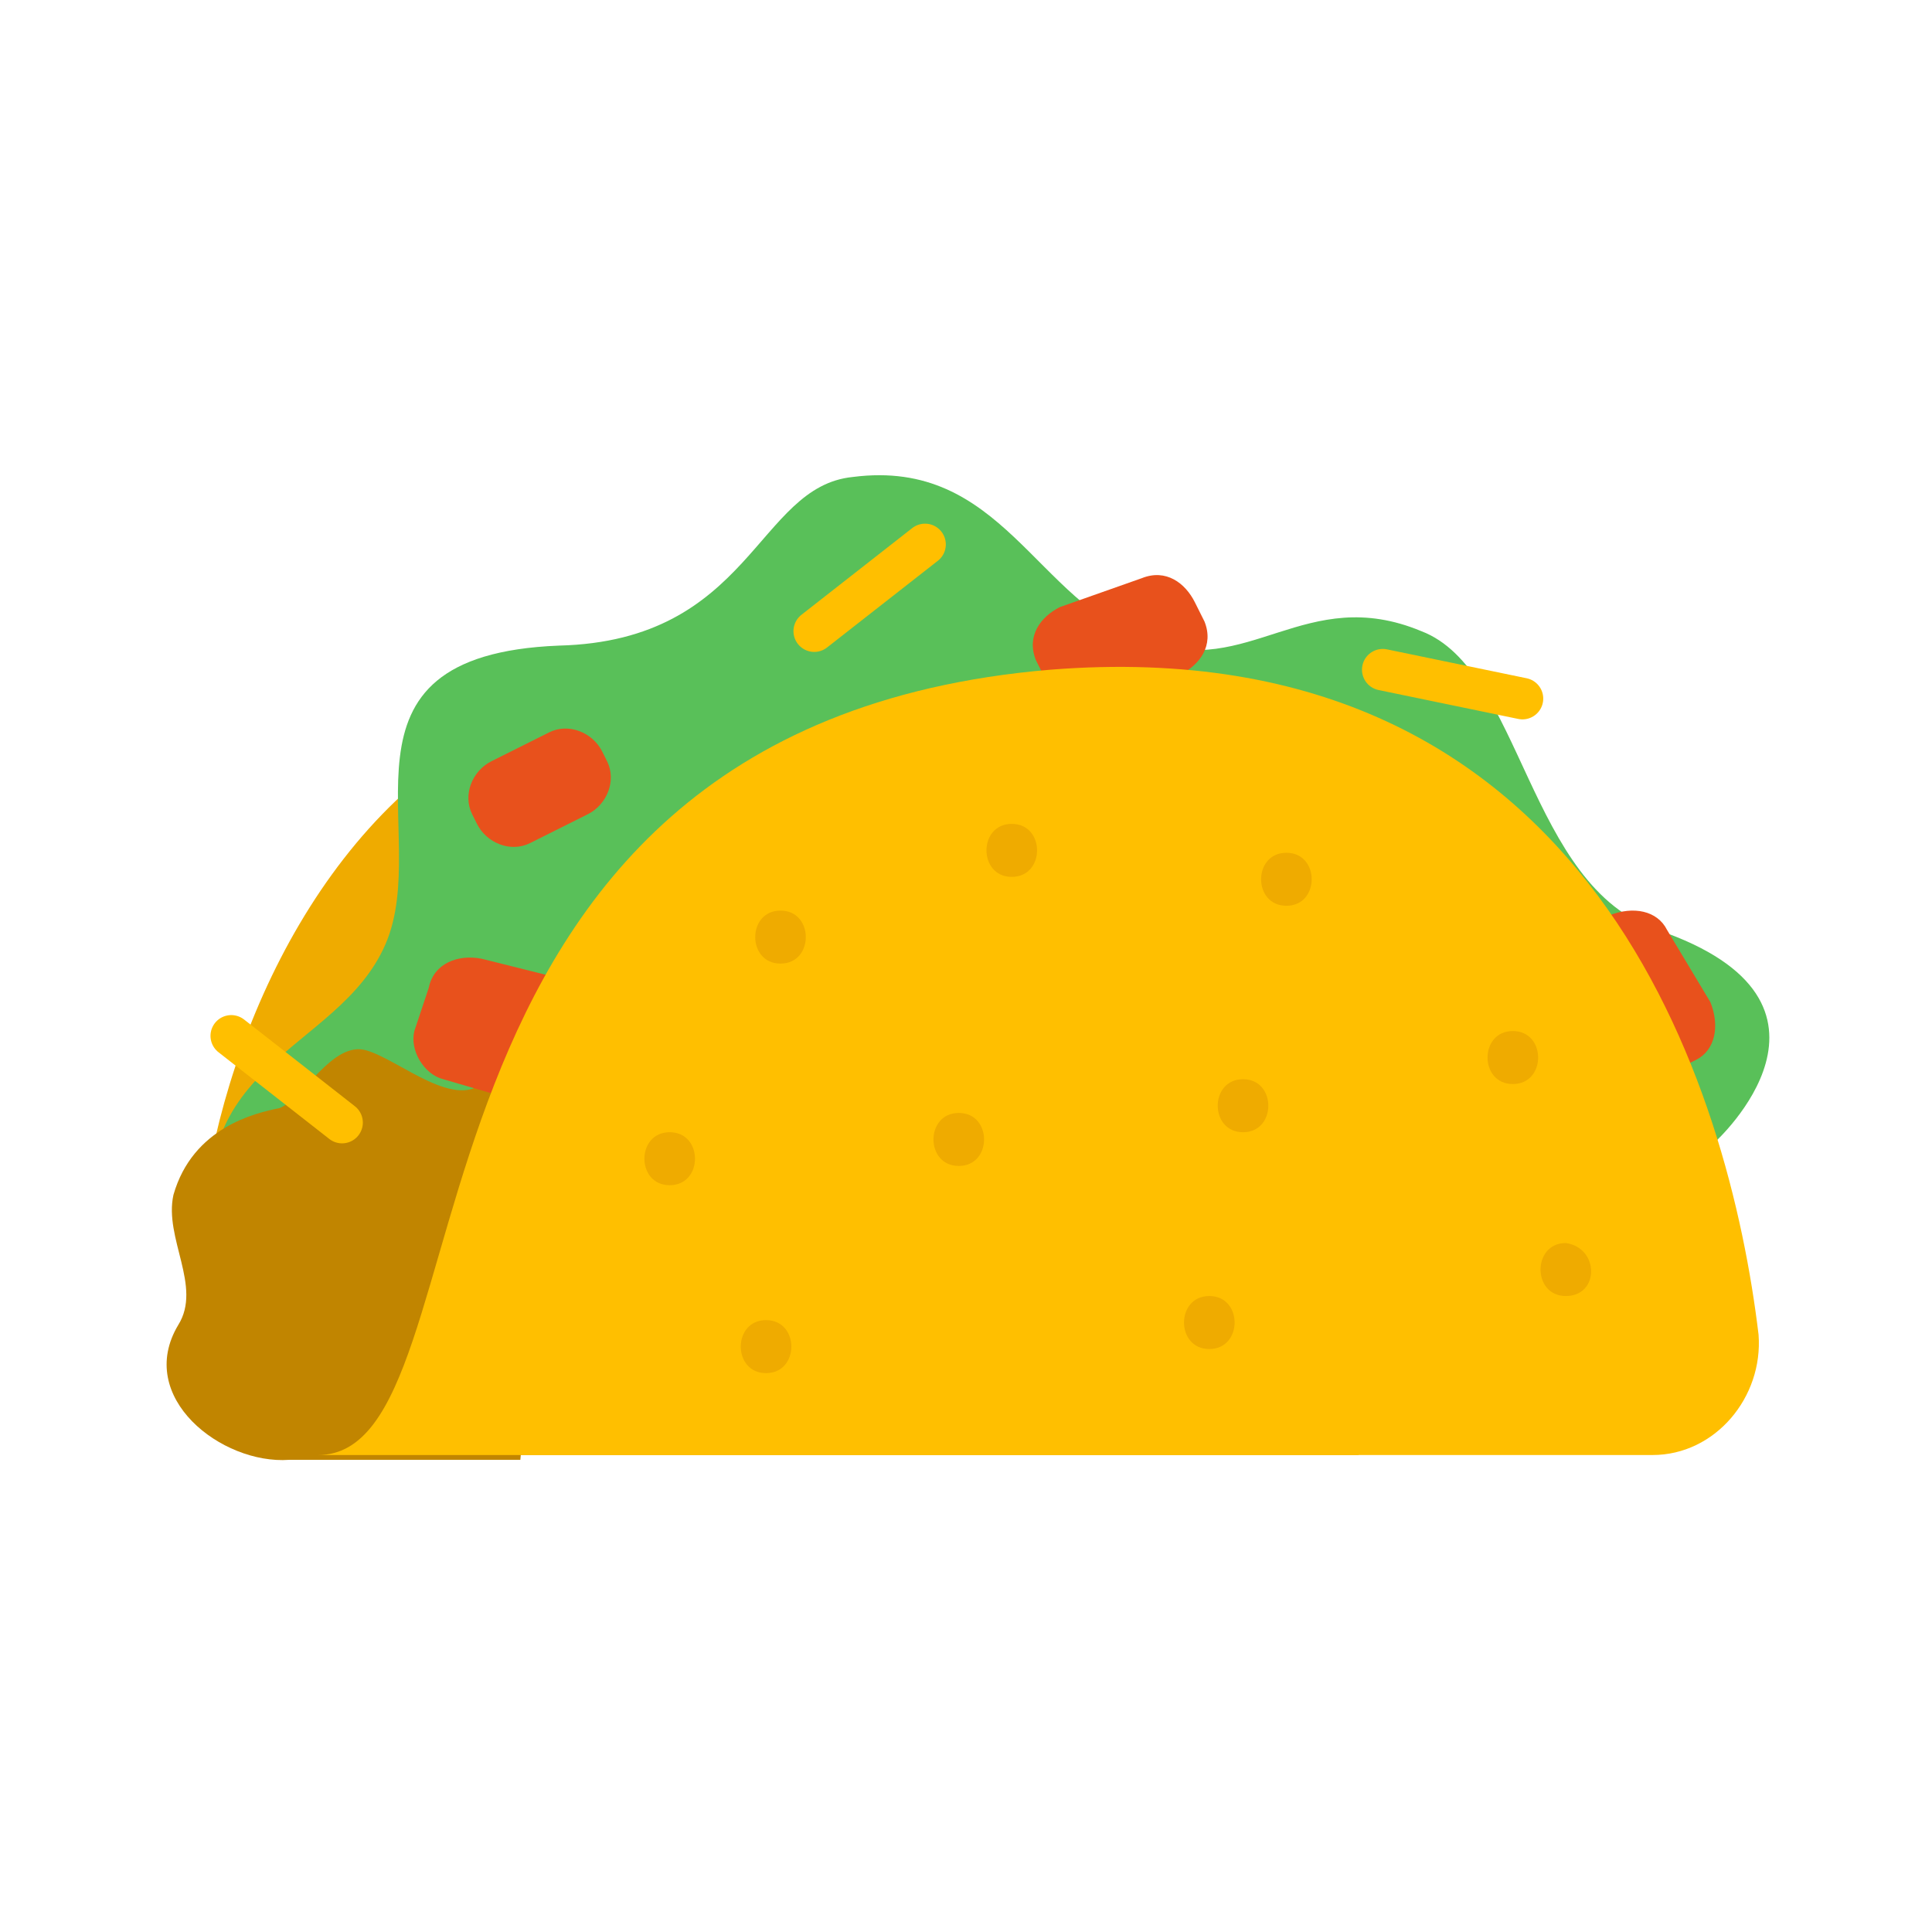 <svg version="1.1" baseProfile="tiny" id="Layer_1" x="0px" y="0px" width="400px" height="400px" viewBox="0 0 40.1 40.1" xml:space="preserve" xmlns="http://www.w3.org/2000/svg" xmlns:xlink="http://www.w3.org/1999/xlink">
  <g>
    <path fill="#EFAB00" d="M28.2,30.2c0,0-3.7-15.8-13.9-16c-10-0.2-12.3,16-8.4,16H28.2z"/>
    <path fill="#59C059" d="M35.6,23.7c0,0,3.2-2.9-1.2-4.4c-2.7-0.9-2.8-5.4-4.9-6.2c-2.4-1-3.6,1-5.7,0.2c-2.3-0.8-3-3.8-6.1-3.4&#xA;&#x9;c-2,0.2-2.1,3.4-6.1,3.5C6.6,13.6,9,17.3,8,19.6s-4.4,2.4-3.5,6.6c0.6,2.5,2.2,4.1,7.1,3.4C15.3,29.1,35.6,23.7,35.6,23.7z"/>
    <path fill="#C18500" d="M11.4,23.6c0,0-0.7-1.8-1.3-1.2c-0.6,0.7-1.8-0.4-2.5-0.6c-0.7-0.2-1.3,1-1.8,1.2c-0.5,0.1-1.8,0.4-2.2,1.8&#xA;&#x9;c-0.2,0.9,0.6,1.9,0.1,2.7c-0.9,1.5,0.9,2.9,2.3,2.8c0.7,0,0.4,0,1.8,0c0.7,0,3,0,3,0L11.4,23.6z"/>
    <path fill="#E8511C" d="M9.2,22.4l2.4,0.7c0.4,0.1,0.9-0.1,1.1-0.6l0.3-0.9c0.1-0.4-0.1-0.9-0.6-1.1L10,19.9C9.5,19.8,9,20,8.9,20.5&#xA;&#x9;l-0.3,0.9C8.5,21.8,8.8,22.3,9.2,22.4z"/>
    <path fill="#E8511C" d="M11,17.5l1.2-0.6c0.4-0.2,0.6-0.7,0.4-1.1l-0.1-0.2c-0.2-0.4-0.7-0.6-1.1-0.4l-1.2,0.6&#xA;&#x9;c-0.4,0.2-0.6,0.7-0.4,1.1l0.1,0.2C10.1,17.5,10.6,17.7,11,17.5z"/>
    <path fill="#E8511C" d="M22.8,14.6l1.7-0.6c0.4-0.2,0.7-0.6,0.5-1.1l-0.2-0.4c-0.2-0.4-0.6-0.7-1.1-0.5L22,12.6&#xA;&#x9;c-0.4,0.2-0.7,0.6-0.5,1.1l0.2,0.4C21.8,14.6,22.3,14.8,22.8,14.6z"/>
    <path fill="#E8511C" d="M32.7,20.4l0.9,1.5c0.2,0.4,0.7,0.5,1.2,0.3l0.4-0.2c0.4-0.2,0.5-0.7,0.3-1.2l-0.9-1.5&#xA;&#x9;c-0.2-0.4-0.7-0.5-1.2-0.3L33,19.3C32.6,19.5,32.5,20,32.7,20.4z"/>
    <path fill="#FFBF00" d="M34.3,30.2c1.3,0,2.3-1.2,2.2-2.5c-0.6-5-3.4-14.7-14.7-13.8C7.5,15.1,10.4,30.2,6.6,30.2L34.3,30.2z"/>
    <line fill="none" stroke="#FFBF00" stroke-width="0.862" stroke-linecap="round" stroke-linejoin="round" stroke-miterlimit="10" x1="19.2" y1="11.3" x2="16.9" y2="13.1"/>
    <line fill="none" stroke="#FFBF00" stroke-width="0.862" stroke-linecap="round" stroke-linejoin="round" stroke-miterlimit="10" x1="31.6" y1="14.5" x2="28.7" y2="13.9"/>
    <line fill="none" stroke="#FFBF00" stroke-width="0.862" stroke-linecap="round" stroke-linejoin="round" stroke-miterlimit="10" x1="4.8" y1="21.5" x2="7.1" y2="23.3"/>
    <g>
      <path fill="#EFAB00" d="M31.4,22.5c-0.7,0-0.7-1.1,0-1.1C32.1,21.4,32.1,22.5,31.4,22.5L31.4,22.5z"/>
    </g>
    <g>
      <path fill="#EFAB00" d="M25.8,23.5c-0.7,0-0.7-1.1,0-1.1C26.5,22.4,26.5,23.5,25.8,23.5L25.8,23.5z"/>
    </g>
    <g>
      <path fill="#EFAB00" d="M25.1,28c-0.7,0-0.7-1.1,0-1.1C25.8,26.9,25.8,28,25.1,28L25.1,28z"/>
    </g>
    <g>
      <path fill="#EFAB00" d="M15.9,28.5c-0.7,0-0.7-1.1,0-1.1C16.6,27.4,16.6,28.5,15.9,28.5L15.9,28.5z"/>
    </g>
    <g>
      <path fill="#EFAB00" d="M16.2,20c-0.7,0-0.7-1.1,0-1.1C16.9,18.9,16.9,20,16.2,20L16.2,20z"/>
    </g>
    <g>
      <path fill="#EFAB00" d="M21,18.2c-0.7,0-0.7-1.1,0-1.1C21.7,17.1,21.7,18.2,21,18.2L21,18.2z"/>
    </g>
    <g>
      <path fill="#EFAB00" d="M19.9,24.2c-0.7,0-0.7-1.1,0-1.1C20.6,23.1,20.6,24.2,19.9,24.2L19.9,24.2z"/>
    </g>
    <g>
      <path fill="#EFAB00" d="M13.9,24.6c-0.7,0-0.7-1.1,0-1.1C14.6,23.5,14.6,24.6,13.9,24.6L13.9,24.6z"/>
    </g>
    <g>
      <path fill="#EFAB00" d="M32.5,26.9c-0.7,0-0.7-1.1,0-1.1C33.2,25.9,33.2,26.9,32.5,26.9L32.5,26.9z"/>
    </g>
    <g>
      <path fill="#EFAB00" d="M26.7,18.8c-0.7,0-0.7-1.1,0-1.1C27.4,17.7,27.4,18.8,26.7,18.8L26.7,18.8z"/>
    </g>
  </g>
</svg>
